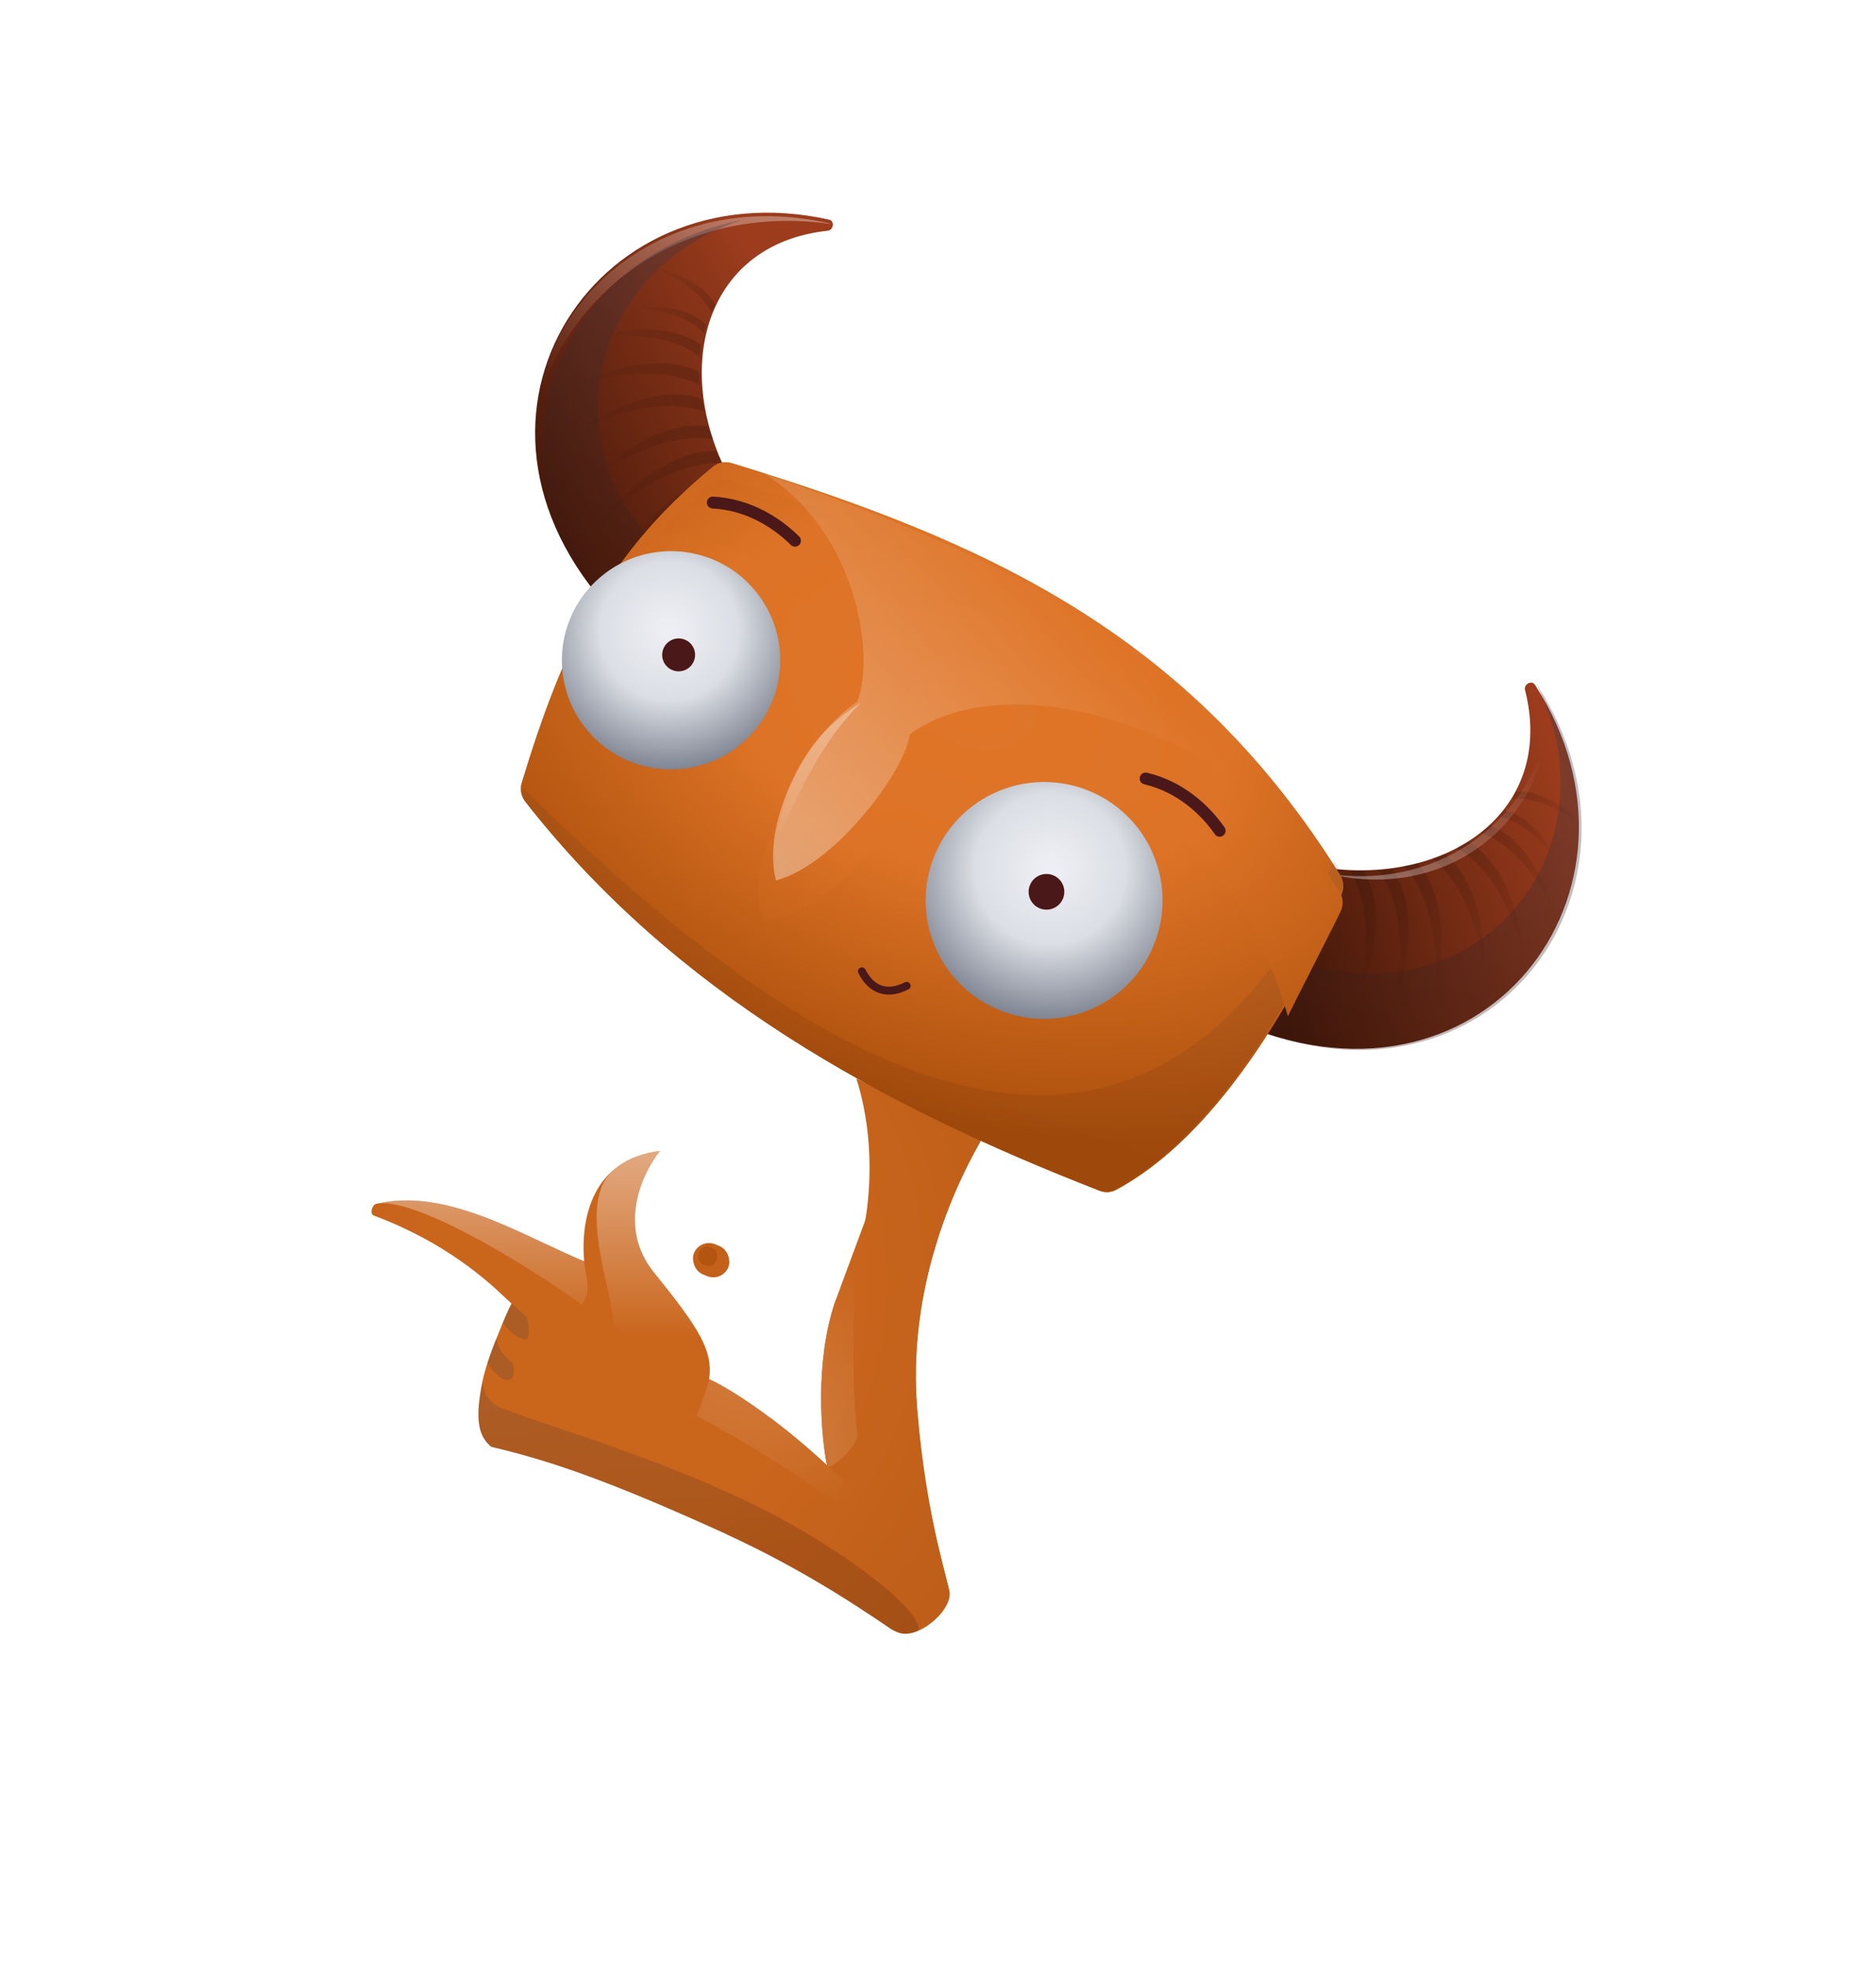 <svg width="474" height="496" viewBox="0 0 474 496" fill="none" xmlns="http://www.w3.org/2000/svg">
<path fill-rule="evenodd" clip-rule="evenodd" d="M247.658 288.5L229.498 278.999L211.03 328.833C205.774 344.427 207.473 362.951 208.979 370.263C203.796 365.463 198.962 361.493 194.709 358.297L183.789 387.747C203.73 396.895 213.184 402.205 226.322 412.131C230.834 415.297 241.489 406.771 239.779 401.531C239.351 399.799 238.933 398.143 238.523 396.525C235.695 385.346 233.322 375.965 231.707 355.585C229.55 328.374 238.869 303.929 247.658 288.5Z" fill="url(#paint0_radial_3294_256446)"/>
<path fill-rule="evenodd" clip-rule="evenodd" d="M247.944 287.999L216.364 272.499C222.458 291.362 219.935 316.446 211.03 328.833C205.774 344.427 207.473 362.95 208.979 370.263C203.796 365.462 198.962 361.492 194.709 358.297C187.492 352.876 181.944 349.685 179.193 348.451C180.152 341.275 176.848 335.866 165.182 321.435C155.85 309.89 162.367 296.199 166.793 290.797C149.599 292.867 146.667 307.966 147.598 318.687C144.319 317.327 140.905 315.723 137.394 314.073C124.023 307.789 109.236 300.84 95.036 304.178C93.997 304.454 93.334 306.723 94.457 307.135C112.968 314.052 123.47 323.949 127.815 328.044C128.405 328.6 128.882 329.049 129.25 329.369C128.154 331.426 127.064 334.148 126.182 336.348C125.918 337.006 125.673 337.617 125.453 338.15C123.932 341.821 122.493 346.159 121.92 348.983C120.077 358.058 120.614 362.681 124.121 365.568C138.696 369.023 152.976 373.733 183.185 387.471C183.386 387.563 183.588 387.655 183.789 387.747C198.863 394.662 213.444 403.504 225.217 411.673C231.939 415.755 241.023 406.164 239.629 401.026C236.181 388.322 233.07 372.777 231.707 355.584C229.527 328.078 239.073 303.398 247.944 287.999Z" fill="url(#paint1_radial_3294_256446)"/>
<path opacity="0.2" d="M183.184 387.472C152.976 373.734 138.696 369.024 124.121 365.569C121.609 363.502 120.621 360.543 120.94 355.697C121.066 353.777 121.397 351.56 121.92 348.984C122.184 347.684 122.632 346.062 123.187 344.332C123.836 342.306 124.632 340.132 125.453 338.152C125.894 337.086 126.431 335.709 127.022 334.272C127.715 332.584 128.481 330.813 129.25 329.37L133.037 332.725C133.661 335 134.329 339.309 132.001 338.344C129.674 337.378 127.712 335.227 127.022 334.272C126.431 335.709 125.894 337.086 125.453 338.152C125.774 340.874 127.525 342.894 129.505 344.363C131.034 350.822 126.11 349.428 123.187 344.332C122.632 346.062 122.184 347.684 121.92 348.984C122.069 352.93 124.099 354.278 126.169 355.53C139.147 360.912 177.299 371.027 205.484 388.42C215.991 394.903 223.348 400.299 228.841 406.057C230.575 407.875 233.38 411.499 231.427 412.308C228.302 413.601 225.605 411.93 225.217 411.674C212.003 402.959 205.51 398.325 183.789 387.748C183.588 387.656 183.386 387.564 183.184 387.472Z" fill="url(#paint2_linear_3294_256446)"/>
<path d="M214.742 375.816C212.782 373.854 210.856 372.004 208.977 370.263C203.794 365.462 198.96 361.492 194.707 358.297C187.49 352.876 181.942 349.685 179.191 348.451C178.305 351.975 176.709 356.169 176.022 357.826C183.157 361.432 201.626 371.938 218.426 385.118C218.791 383.562 218.565 379.522 214.742 375.816Z" fill="url(#paint3_radial_3294_256446)" fill-opacity="0.2"/>
<path d="M210.842 322.497C210.357 325.228 209.943 327.866 209.593 330.404C208.626 337.402 207.768 342.735 207.585 348.052C206.777 359.367 208.623 367.761 209.188 370.723C212.584 369.431 216.969 364.57 216.623 362.156C215.492 354.242 215.177 335.47 216.357 314.149C214.872 314.742 211.691 317.241 210.842 322.497Z" fill="url(#paint4_radial_3294_256446)" fill-opacity="0.2"/>
<path opacity="0.6" d="M166.79 290.797C162.365 296.2 155.847 309.89 165.18 321.435C176.846 335.866 180.15 341.276 179.191 348.452C171.545 343.975 165.044 341.451 155.036 335.075C152.577 333.509 149.906 331.71 146.954 329.592C131.989 318.856 104.55 302.3 95.034 304.179C112.963 299.963 131.828 312.149 147.596 318.688C147.925 322.471 149.783 326.333 146.954 329.592C149.906 331.71 152.577 333.509 155.036 335.075C155.184 326.913 145.116 303.588 155.336 295.33C158.159 293.031 161.897 291.387 166.79 290.797Z" fill="url(#paint5_linear_3294_256446)"/>
<path d="M185.505 122.945L157.139 157.203C107.596 107.684 149.344 42.152 209.469 55.492C210.956 55.822 210.634 58.139 209.12 58.302C177.108 61.75 169.311 94.866 185.505 122.945Z" fill="url(#paint6_linear_3294_256446)"/>
<g opacity="0.4">
<path d="M135.423 104.049C142.589 73.781 172.49 51.286 209.808 56.597C209.676 56.498 209.515 56.423 209.324 56.381C170.337 47.73 139.077 72.243 135.423 104.049Z" fill="url(#paint7_linear_3294_256446)"/>
<path d="M183.926 121.214C184.279 122.209 184.657 123.203 185.061 124.196L185.36 123.834C184.859 122.965 184.381 122.091 183.926 121.214Z" fill="url(#paint8_linear_3294_256446)"/>
</g>
<path opacity="0.3" d="M186.674 150.917C135.852 129.843 142.344 70.578 187.163 55.665C187.056 55.66 186.943 55.669 186.825 55.695C126.601 68.58 115.903 145.54 181.558 169.956L186.674 150.917Z" fill="url(#paint9_linear_3294_256446)"/>
<path opacity="0.4" d="M157.104 140.137C161.874 134.425 174.125 123.455 186.468 123.119L184.53 120.178C172.906 120.855 163.079 131.546 157.104 140.137Z" fill="url(#paint10_linear_3294_256446)"/>
<path opacity="0.4" d="M152.023 131.704C157.222 126.381 170.289 116.396 182.621 117.02L180.918 113.938C169.276 113.709 158.648 123.604 152.023 131.704Z" fill="url(#paint11_linear_3294_256446)"/>
<path opacity="0.4" d="M148.209 122.082C153.979 117.383 168.096 108.948 180.277 110.968L178.935 107.712C167.395 106.163 155.711 114.787 148.209 122.082Z" fill="url(#paint12_linear_3294_256446)"/>
<path opacity="0.4" d="M145.748 109.037C151.991 105.576 166.746 99.998 177.906 103.966L177.189 100.665C166.555 97.251 154.065 103.418 145.748 109.037Z" fill="url(#paint13_linear_3294_256446)"/>
<path opacity="0.4" d="M144.304 97.884C150.965 95.32 166.349 91.834 176.854 97.306L176.6 93.937C166.54 89.086 153.318 93.468 144.304 97.884Z" fill="url(#paint14_linear_3294_256446)"/>
<path opacity="0.4" d="M148.58 85.63C154.718 84.419 168.527 83.729 176.772 90.037L177.061 87.09C169.105 81.385 157.029 83.176 148.58 85.63Z" fill="url(#paint15_linear_3294_256446)"/>
<path opacity="0.4" d="M158.571 77.914C163.007 77.738 172.765 78.767 177.855 84.094L178.38 82.059C173.428 77.187 164.764 77.119 158.571 77.914Z" fill="url(#paint16_linear_3294_256446)"/>
<path opacity="0.4" d="M163.19 67.198C167.471 68.374 176.459 72.309 179.697 78.927L180.814 77.147C177.569 71.004 169.333 68.316 163.19 67.198Z" fill="url(#paint17_linear_3294_256446)"/>
<path d="M332.943 218.984L310.701 257.5C374.368 286.71 421.271 224.763 387.838 173.041C387.011 171.762 384.951 172.87 385.325 174.346C393.235 205.556 364.903 224.392 332.943 218.984Z" fill="url(#paint18_linear_3294_256446)"/>
<path opacity="0.3" d="M321.247 240.73C372.07 261.804 409.422 215.336 388.308 173.083C388.387 173.155 388.46 173.242 388.525 173.343C421.959 225.065 375.055 287.012 311.388 257.802L321.247 240.73Z" fill="url(#paint19_linear_3294_256446)"/>
<path opacity="0.4" d="M342.701 254C344.936 246.903 347.561 230.669 341.185 220.095L344.706 220.139C350.408 230.292 346.709 244.334 342.701 254Z" fill="url(#paint20_linear_3294_256446)"/>
<path opacity="0.4" d="M352.545 253.729C354.222 246.479 355.577 230.09 348.397 220.044L351.912 219.815C358.386 229.493 355.79 243.78 352.545 253.729Z" fill="url(#paint21_linear_3294_256446)"/>
<path opacity="0.4" d="M362.703 251.745C363.545 244.352 363.03 227.916 354.756 218.75L358.221 218.123C365.753 227.003 364.797 241.493 362.703 251.745Z" fill="url(#paint22_linear_3294_256446)"/>
<path opacity="0.4" d="M375.011 246.777C374.556 239.654 371.291 224.222 361.929 216.967L365.095 215.789C373.707 222.9 375.255 236.743 375.011 246.777Z" fill="url(#paint23_linear_3294_256446)"/>
<path opacity="0.4" d="M385.183 241.974C383.748 234.983 378.381 220.15 368.106 214.258L371.079 212.654C380.592 218.507 384.037 232.003 385.183 241.974Z" fill="url(#paint24_linear_3294_256446)"/>
<path opacity="0.4" d="M393.193 231.765C390.901 225.945 384.031 213.946 374.271 210.408L376.596 208.575C385.692 212.194 390.701 223.328 393.193 231.765Z" fill="url(#paint25_linear_3294_256446)"/>
<path opacity="0.4" d="M394.295 219.188C392.05 215.358 385.918 207.699 378.688 206.287L380.117 204.747C386.891 206.288 391.623 213.546 394.295 219.188Z" fill="url(#paint26_linear_3294_256446)"/>
<path opacity="0.4" d="M400.827 209.519C397.528 206.549 389.364 201.105 382.046 201.95L382.941 200.049C389.864 199.467 396.572 204.95 400.827 209.519Z" fill="url(#paint27_linear_3294_256446)"/>
<g opacity="0.4">
<path d="M390.739 185.42C385.362 207.824 363.455 224.601 336.283 220.866C336.379 220.938 336.496 220.993 336.635 221.023C365.006 227.217 387.914 208.943 390.739 185.42Z" fill="url(#paint28_linear_3294_256446)"/>
<path d="M355.476 172.982C355.224 172.248 354.954 171.515 354.664 170.784L354.444 171.053C354.805 171.692 355.149 172.336 355.476 172.982Z" fill="url(#paint29_linear_3294_256446)"/>
</g>
<path d="M180.127 117.957C153.07 140.189 142.229 163.671 131.832 197.817C131.344 199.419 131.661 201.17 132.692 202.49C170.463 250.885 222.621 279.379 277.82 300.858C279.172 301.383 280.684 301.331 281.963 300.647C307.21 287.146 327.143 253.1 338.965 225.875C339.636 224.332 339.495 222.545 338.606 221.117C300.308 159.655 248.36 136.487 184.898 117.031C183.255 116.528 181.454 116.866 180.127 117.957Z" fill="url(#paint30_radial_3294_256446)"/>
<path d="M180.127 117.957C153.07 140.189 142.229 163.671 131.832 197.817C131.344 199.419 131.661 201.17 132.692 202.49C170.463 250.885 222.621 279.379 277.82 300.858C279.172 301.383 280.684 301.331 281.963 300.647C307.21 287.146 327.143 253.1 338.965 225.875C339.636 224.332 339.495 222.545 338.606 221.117C300.308 159.655 248.36 136.487 184.898 117.031C183.255 116.528 181.454 116.866 180.127 117.957Z" fill="url(#paint31_radial_3294_256446)"/>
<path opacity="0.1" d="M337.137 217.518C285.975 324.456 200.553 266.671 132.134 199.098C131.91 200.51 132.274 201.969 133.166 203.102C171.072 251.234 222.605 279.641 277.764 300.65C279.115 301.164 280.623 301.098 281.895 300.401C307.012 286.645 327.357 252.015 339.018 224.634C339.679 223.083 339.53 221.294 338.636 219.872C338.139 219.081 337.639 218.296 337.137 217.518Z" fill="url(#paint32_linear_3294_256446)"/>
<path d="M229.089 249.089C223.172 252.095 219.58 249.071 217.78 245.424" stroke="#4A1818" stroke-width="2" stroke-linecap="round"/>
<g filter="url(#filter0_d_3294_256446)">
<path d="M166.944 130.764C169.038 128.803 177.12 120.251 179.448 118.313C180.765 117.217 182.561 116.868 184.205 117.359C247.723 136.358 299.754 160.24 338.459 221.303C339.358 222.722 339.511 224.503 338.854 226.047C338.202 227.577 326.107 251.214 325.405 252.783C313.606 210.998 281.966 184.285 232.703 188.028C226.935 205.197 210.452 226.297 193.076 228.977C186.461 214.231 202.481 189.934 216.189 177.486C214.076 152.897 195.461 132.233 166.944 130.764Z" fill="url(#paint33_radial_3294_256446)"/>
</g>
<path opacity="0.6" d="M192.956 119.542C260.832 143.158 305.944 167.043 339.335 222.312C304.309 178.788 251.402 169.021 229.792 185.658C228.908 194.539 210.931 218.654 196.063 222.448C192.581 208.91 202.039 187.386 216.559 177.325C221.09 166.399 217.081 134.724 192.956 119.542Z" fill="url(#paint34_linear_3294_256446)"/>
<path d="M180.101 126.98C189.226 127.447 196.481 132.243 200.868 136.629" stroke="#4A1818" stroke-width="3" stroke-linecap="round"/>
<path d="M289.455 196.705C298.35 198.796 304.63 204.811 308.163 209.911" stroke="#4A1818" stroke-width="3" stroke-linecap="round"/>
<path opacity="0.6" d="M217.697 177.441C201.256 187.709 197.901 201.18 195.847 213.298C202.313 199.147 208.103 186.659 217.697 177.441Z" fill="url(#paint35_linear_3294_256446)"/>
<circle cx="160.124" cy="159.032" r="3.743" transform="rotate(23.537 160.124 159.032)" fill="#4A1818"/>
<circle cx="250.64" cy="218.575" r="3.743" transform="rotate(23.537 250.64 218.575)" fill="#4A1818"/>
<rect x="176.922" y="312.822" width="9.389" height="8.215" rx="4.108" transform="rotate(22.522 176.922 312.822)" fill="#C36019"/>
<rect x="177.559" y="314.355" width="4.694" height="4.694" rx="2" transform="rotate(22.522 177.559 314.355)" fill="#B35410"/>
<path d="M275.254 255.175C259.981 261.494 242.478 254.236 236.159 238.964C229.84 223.691 237.098 206.188 252.371 199.869C257.407 197.785 262.687 197.178 267.728 197.848C277.971 199.209 287.23 205.845 291.465 216.081C293.092 220.013 293.819 224.094 293.741 228.094C293.514 239.626 286.593 250.483 275.254 255.175Z" fill="url(#paint36_radial_3294_256446)"/>
<path d="M186.331 188.722C174.243 197.99 156.931 195.704 147.664 183.616C138.396 171.528 140.682 154.216 152.77 144.949C156.756 141.892 161.311 140.092 165.958 139.486C175.401 138.255 185.226 141.953 191.437 150.055C193.823 153.167 195.444 156.627 196.328 160.206C198.877 170.525 195.306 181.841 186.331 188.722Z" fill="url(#paint37_radial_3294_256446)"/>
<circle cx="264.408" cy="225.337" r="4.51" transform="rotate(23.537 264.408 225.337)" fill="#4A1818"/>
<circle cx="171.467" cy="165.471" r="4.157" transform="rotate(23.537 171.467 165.471)" fill="#4A1818"/>
<defs>
<filter id="filter0_d_3294_256446" x="160.943" y="115.141" width="184.314" height="147.643" filterUnits="userSpaceOnUse" color-interpolation-filters="sRGB">
<feFlood flood-opacity="0" result="BackgroundImageFix"/>
<feColorMatrix in="SourceAlpha" type="matrix" values="0 0 0 0 0 0 0 0 0 0 0 0 0 0 0 0 0 0 127 0" result="hardAlpha"/>
<feOffset dy="4"/>
<feGaussianBlur stdDeviation="3"/>
<feComposite in2="hardAlpha" operator="out"/>
<feColorMatrix type="matrix" values="0 0 0 0 0 0 0 0 0 0 0 0 0 0 0 0 0 0 0.12 0"/>
<feBlend mode="normal" in2="BackgroundImageFix" result="effect1_dropShadow_3294_256446"/>
<feBlend mode="normal" in="SourceGraphic" in2="effect1_dropShadow_3294_256446" result="shape"/>
</filter>
<radialGradient id="paint0_radial_3294_256446" cx="0" cy="0" r="1" gradientUnits="userSpaceOnUse" gradientTransform="translate(155.557 329.923) rotate(104.555) scale(267.441 231.3)">
<stop offset="0.221" stop-color="#CA651C"/>
<stop offset="1" stop-color="#A44F12"/>
</radialGradient>
<radialGradient id="paint1_radial_3294_256446" cx="0" cy="0" r="1" gradientUnits="userSpaceOnUse" gradientTransform="translate(155.557 329.922) rotate(104.555) scale(267.441 231.3)">
<stop offset="0.221" stop-color="#CA651C"/>
<stop offset="1" stop-color="#A44F12"/>
</radialGradient>
<linearGradient id="paint2_linear_3294_256446" x1="174.382" y1="348.524" x2="177.492" y2="392.532" gradientUnits="userSpaceOnUse">
<stop stop-color="#30384C"/>
<stop offset="1" stop-color="#3E1508"/>
</linearGradient>
<radialGradient id="paint3_radial_3294_256446" cx="0" cy="0" r="1" gradientUnits="userSpaceOnUse" gradientTransform="translate(189.951 327.357) rotate(89.989) scale(60.846 52.623)">
<stop stop-color="white"/>
<stop offset="1" stop-color="white" stop-opacity="0"/>
</radialGradient>
<radialGradient id="paint4_radial_3294_256446" cx="0" cy="0" r="1" gradientUnits="userSpaceOnUse" gradientTransform="translate(185.322 370.576) rotate(-34.958) scale(60.846 52.623)">
<stop stop-color="white"/>
<stop offset="1" stop-color="white" stop-opacity="0"/>
</radialGradient>
<linearGradient id="paint5_linear_3294_256446" x1="142.537" y1="274.687" x2="142.737" y2="338.2" gradientUnits="userSpaceOnUse">
<stop stop-color="white"/>
<stop offset="1" stop-color="white" stop-opacity="0"/>
</linearGradient>
<linearGradient id="paint6_linear_3294_256446" x1="192.806" y1="70.872" x2="118.731" y2="109.849" gradientUnits="userSpaceOnUse">
<stop stop-color="#9C3C1D"/>
<stop offset="1" stop-color="#3E1508"/>
</linearGradient>
<linearGradient id="paint7_linear_3294_256446" x1="194.57" y1="39.62" x2="160.678" y2="107.693" gradientUnits="userSpaceOnUse">
<stop stop-color="white"/>
<stop offset="1" stop-color="white" stop-opacity="0"/>
</linearGradient>
<linearGradient id="paint8_linear_3294_256446" x1="194.57" y1="39.62" x2="160.678" y2="107.693" gradientUnits="userSpaceOnUse">
<stop stop-color="white"/>
<stop offset="1" stop-color="white" stop-opacity="0"/>
</linearGradient>
<linearGradient id="paint9_linear_3294_256446" x1="182.531" y1="75.563" x2="132.172" y2="147.144" gradientUnits="userSpaceOnUse">
<stop stop-color="#30384C"/>
<stop offset="1" stop-color="#3E1508"/>
</linearGradient>
<linearGradient id="paint10_linear_3294_256446" x1="227.035" y1="89.994" x2="161.026" y2="143.661" gradientUnits="userSpaceOnUse">
<stop/>
<stop offset="1" stop-opacity="0"/>
</linearGradient>
<linearGradient id="paint11_linear_3294_256446" x1="225.641" y1="87.15" x2="155.659" y2="135.522" gradientUnits="userSpaceOnUse">
<stop/>
<stop offset="1" stop-opacity="0"/>
</linearGradient>
<linearGradient id="paint12_linear_3294_256446" x1="226.411" y1="86.178" x2="151.388" y2="126.289" gradientUnits="userSpaceOnUse">
<stop/>
<stop offset="1" stop-opacity="0"/>
</linearGradient>
<linearGradient id="paint13_linear_3294_256446" x1="225.657" y1="88.359" x2="148.038" y2="113.546" gradientUnits="userSpaceOnUse">
<stop/>
<stop offset="1" stop-opacity="0"/>
</linearGradient>
<linearGradient id="paint14_linear_3294_256446" x1="226.304" y1="88.448" x2="145.949" y2="102.667" gradientUnits="userSpaceOnUse">
<stop/>
<stop offset="1" stop-opacity="0"/>
</linearGradient>
<linearGradient id="paint15_linear_3294_256446" x1="220.805" y1="89.843" x2="149.279" y2="90.007" gradientUnits="userSpaceOnUse">
<stop/>
<stop offset="1" stop-opacity="0"/>
</linearGradient>
<linearGradient id="paint16_linear_3294_256446" x1="208.749" y1="88.782" x2="158.582" y2="81.06" gradientUnits="userSpaceOnUse">
<stop/>
<stop offset="1" stop-opacity="0"/>
</linearGradient>
<linearGradient id="paint17_linear_3294_256446" x1="207.721" y1="92.751" x2="162.248" y2="70.199" gradientUnits="userSpaceOnUse">
<stop/>
<stop offset="1" stop-opacity="0"/>
</linearGradient>
<linearGradient id="paint18_linear_3294_256446" x1="397.374" y1="204.151" x2="316.256" y2="230.166" gradientUnits="userSpaceOnUse">
<stop stop-color="#9C3C1D"/>
<stop offset="1" stop-color="#3E1508"/>
</linearGradient>
<linearGradient id="paint19_linear_3294_256446" x1="377.5" y1="190.42" x2="362.426" y2="276.633" gradientUnits="userSpaceOnUse">
<stop stop-color="#30384C"/>
<stop offset="1" stop-color="#3E1508"/>
</linearGradient>
<linearGradient id="paint20_linear_3294_256446" x1="347.183" y1="168.067" x2="337.618" y2="252.6" gradientUnits="userSpaceOnUse">
<stop/>
<stop offset="1" stop-opacity="0"/>
</linearGradient>
<linearGradient id="paint21_linear_3294_256446" x1="350.333" y1="167.707" x2="347.368" y2="252.728" gradientUnits="userSpaceOnUse">
<stop/>
<stop offset="1" stop-opacity="0"/>
</linearGradient>
<linearGradient id="paint22_linear_3294_256446" x1="350.734" y1="166.532" x2="357.446" y2="251.339" gradientUnits="userSpaceOnUse">
<stop/>
<stop offset="1" stop-opacity="0"/>
</linearGradient>
<linearGradient id="paint23_linear_3294_256446" x1="349.302" y1="168.343" x2="369.979" y2="247.283" gradientUnits="userSpaceOnUse">
<stop/>
<stop offset="1" stop-opacity="0"/>
</linearGradient>
<linearGradient id="paint24_linear_3294_256446" x1="348.881" y1="167.845" x2="380.268" y2="243.171" gradientUnits="userSpaceOnUse">
<stop/>
<stop offset="1" stop-opacity="0"/>
</linearGradient>
<linearGradient id="paint25_linear_3294_256446" x1="350.674" y1="173.231" x2="389.131" y2="233.539" gradientUnits="userSpaceOnUse">
<stop/>
<stop offset="1" stop-opacity="0"/>
</linearGradient>
<linearGradient id="paint26_linear_3294_256446" x1="358.07" y1="182.807" x2="391.641" y2="220.877" gradientUnits="userSpaceOnUse">
<stop/>
<stop offset="1" stop-opacity="0"/>
</linearGradient>
<linearGradient id="paint27_linear_3294_256446" x1="355.285" y1="185.815" x2="398.809" y2="211.932" gradientUnits="userSpaceOnUse">
<stop/>
<stop offset="1" stop-opacity="0"/>
</linearGradient>
<linearGradient id="paint28_linear_3294_256446" x1="347.303" y1="233.334" x2="372.487" y2="182.923" gradientUnits="userSpaceOnUse">
<stop stop-color="white"/>
<stop offset="1" stop-color="white" stop-opacity="0"/>
</linearGradient>
<linearGradient id="paint29_linear_3294_256446" x1="347.303" y1="233.334" x2="372.487" y2="182.923" gradientUnits="userSpaceOnUse">
<stop stop-color="white"/>
<stop offset="1" stop-color="white" stop-opacity="0"/>
</linearGradient>
<radialGradient id="paint30_radial_3294_256446" cx="0" cy="0" r="1" gradientUnits="userSpaceOnUse" gradientTransform="translate(245.999 173.713) rotate(110.56) scale(107.347 157.025)">
<stop stop-color="#E07528"/>
<stop offset="0.427" stop-color="#DD7326"/>
<stop offset="1" stop-color="#AA4E0B"/>
</radialGradient>
<radialGradient id="paint31_radial_3294_256446" cx="0" cy="0" r="1" gradientUnits="userSpaceOnUse" gradientTransform="translate(245.999 173.713) rotate(110.56) scale(107.347 157.025)">
<stop stop-color="#E07528"/>
<stop offset="0.427" stop-color="#DD7326"/>
<stop offset="1" stop-color="#AA4E0B"/>
</radialGradient>
<linearGradient id="paint32_linear_3294_256446" x1="245.753" y1="199.714" x2="219.512" y2="277.805" gradientUnits="userSpaceOnUse">
<stop stop-color="#30384C"/>
<stop offset="1" stop-color="#3E1508"/>
</linearGradient>
<radialGradient id="paint33_radial_3294_256446" cx="0" cy="0" r="1" gradientUnits="userSpaceOnUse" gradientTransform="translate(245.853 173.593) rotate(110.161) scale(107.056 156.529)">
<stop stop-color="#E07528"/>
<stop offset="0.427" stop-color="#DD7326"/>
<stop offset="1" stop-color="#AA4E0B"/>
</radialGradient>
<linearGradient id="paint34_linear_3294_256446" x1="142.994" y1="256.944" x2="265.836" y2="144.509" gradientUnits="userSpaceOnUse">
<stop stop-color="white"/>
<stop offset="1" stop-color="white" stop-opacity="0"/>
</linearGradient>
<linearGradient id="paint35_linear_3294_256446" x1="229.209" y1="149.594" x2="197.544" y2="213.801" gradientUnits="userSpaceOnUse">
<stop stop-color="white"/>
<stop offset="1" stop-color="white" stop-opacity="0"/>
</linearGradient>
<radialGradient id="paint36_radial_3294_256446" cx="0" cy="0" r="1" gradientUnits="userSpaceOnUse" gradientTransform="translate(265.386 219.584) rotate(115.012) scale(60.896)">
<stop stop-color="#EEF0F5"/>
<stop offset="0.313" stop-color="#DBDEE4"/>
<stop offset="0.893" stop-color="#30384C"/>
</radialGradient>
<radialGradient id="paint37_radial_3294_256446" cx="0" cy="0" r="1" gradientUnits="userSpaceOnUse" gradientTransform="translate(169.058 159.394) rotate(100.012) scale(56.12)">
<stop stop-color="#EEF0F5"/>
<stop offset="0.313" stop-color="#DBDEE4"/>
<stop offset="0.893" stop-color="#30384C"/>
</radialGradient>
</defs>
</svg>